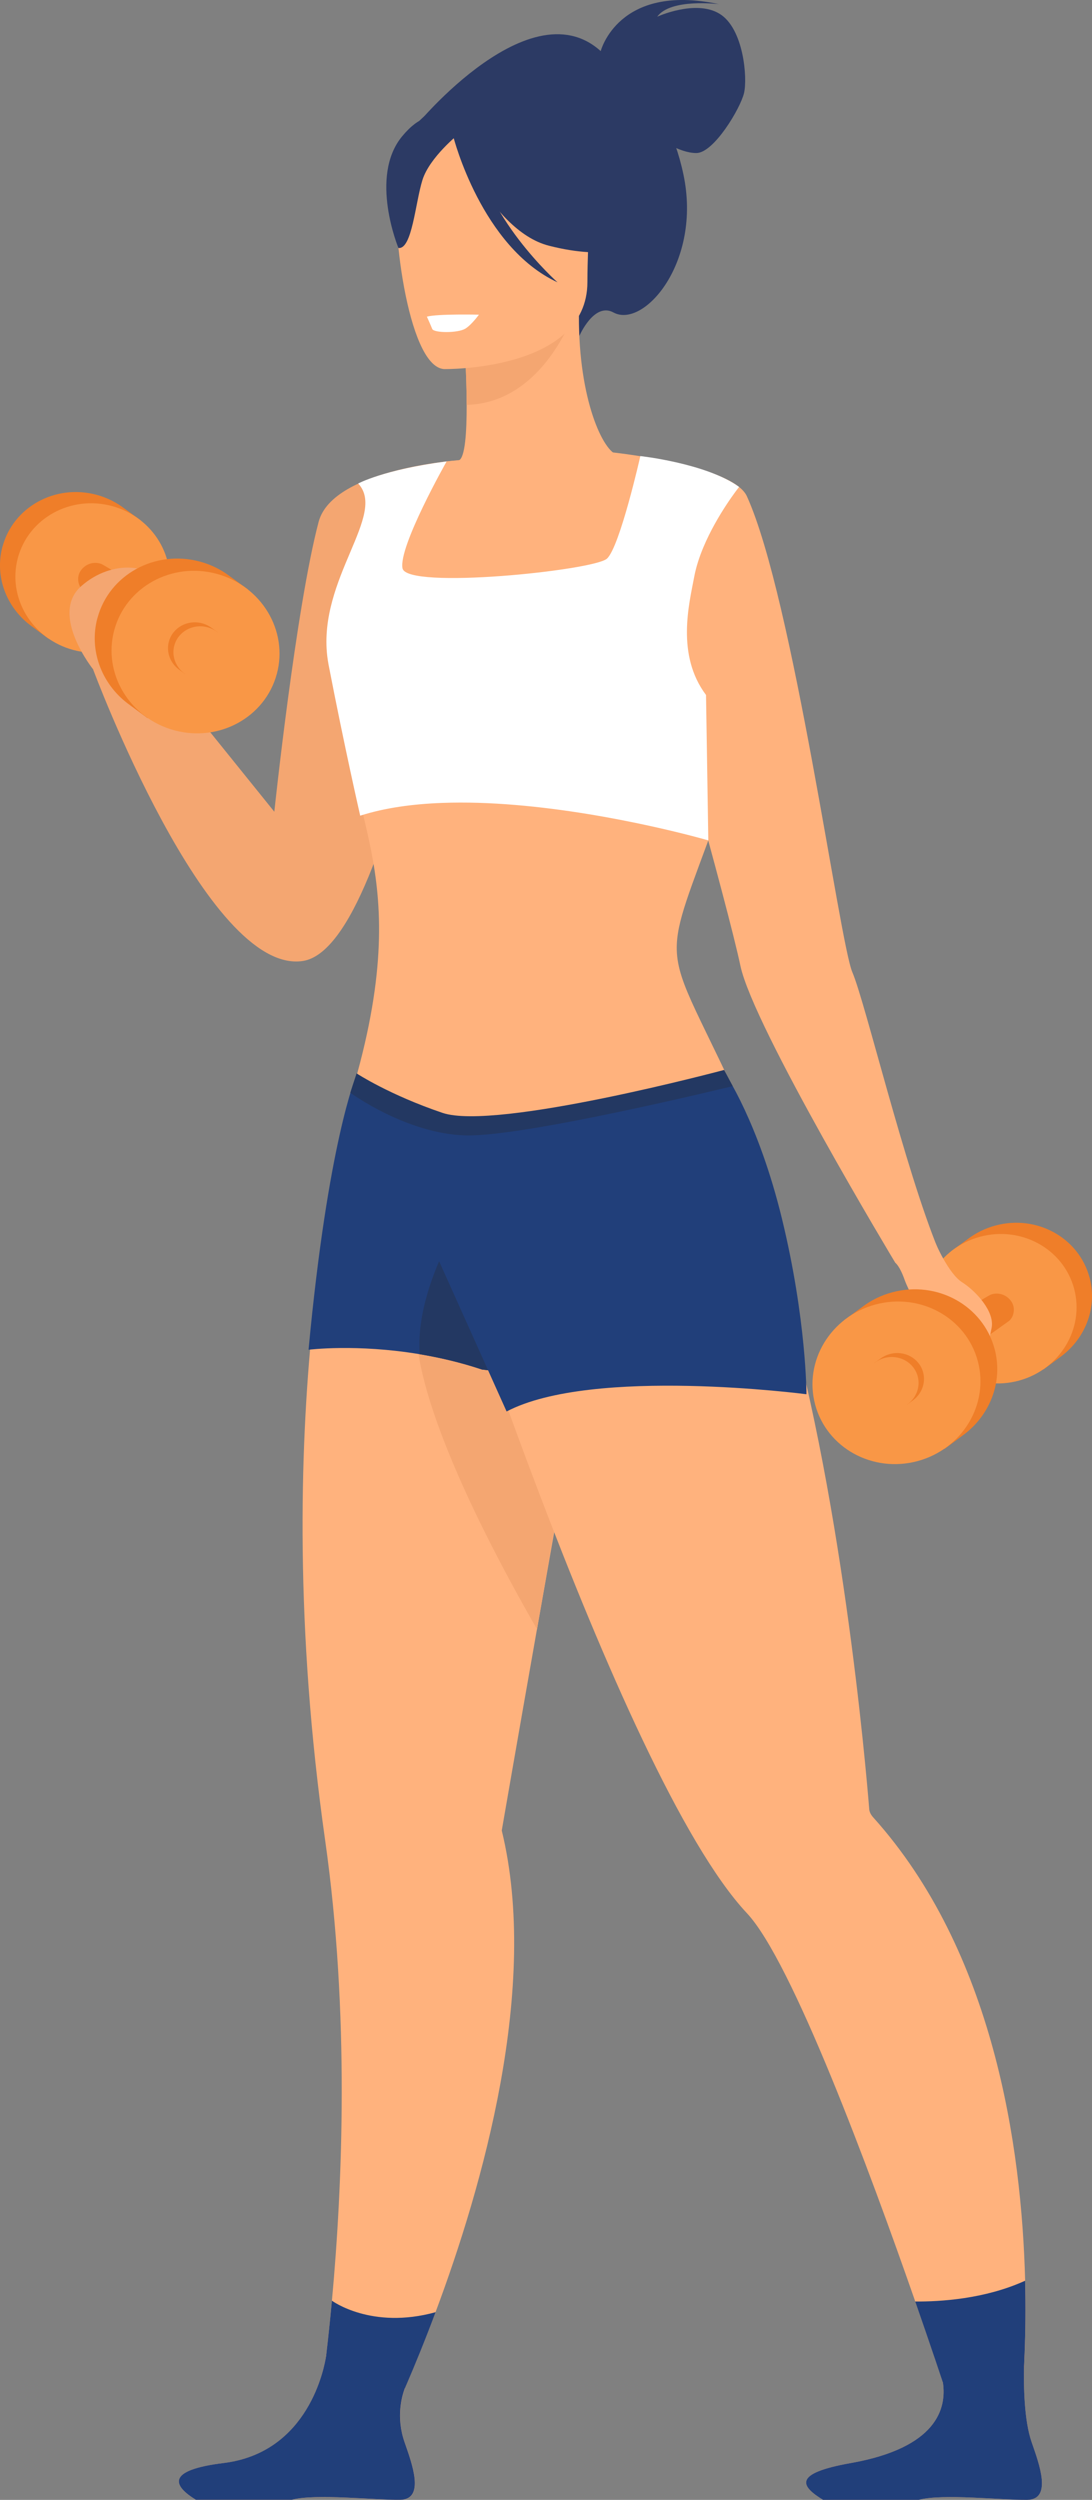 <?xml version="1.0" encoding="UTF-8"?><svg id="_이어_2" xmlns="http://www.w3.org/2000/svg" viewBox="0 0 281.36 643.72"><rect x="0" y="0" width="281.36" height="643.72" fill="#808080" stroke="none"/><g id="_依x5F_1"><g><path d="M119.8,118.36s-34.01,1.99-37.71,16.04c-5.9,22.41-11.41,74.62-11.41,74.62l-34.32-42.55-12.35,5.95s29.28,78.7,53.99,75.04c24.71-3.66,41.79-129.09,41.79-129.09Z" fill="#f4a671"/><path d="M154.74,13.27s4.44-17.74,30.5-12.2c0,0-12.48-1.57-15.9,3.23,0,0,9.89-4.53,16.08-.74,6.19,3.79,7.21,16.54,6.28,20.42-.92,3.88-7.76,15.43-12.29,15.43s-9.89-3.97-9.89-3.97l-14.79-22.18Z" fill="#2c3a64"/><path d="M107.88,31.57s32.99-39.65,50.46-14.28c0,0,13.03,5.41,17.74,27.59,4.81,22.63-10.24,39.83-18.02,35.58-4.99-2.73-8.77,6.01-8.77,6.01L107.88,31.57Z" fill="#2c3a64"/><path d="M118.25,118.54c-.13,.06,12.13,6.42,21.35,3.9,8.67-2.36,19.66-5.27,19.54-5.3-3.67-.73-10.06-14.11-9.98-35.8l-1.66,.33-27.91,5.53s.64,8.78,.65,17.06c.02,6.95-.4,13.54-1.99,14.28Z" fill="#ffb27d"/><path d="M119.59,87.2s.64,8.78,.65,17.06c15.62-.44,23.88-14.69,27.26-22.59l-27.91,5.53Z" fill="#f4a671"/><path d="M150.38,78.64s8.19-12.93,10.15-23.99c1.4-7.9-2.62-37.16-32.03-32.95,0,0-8.54,.84-16.57,6.26-6.39,4.31-15.6,13.62-5.3,39.16l2.68,8.63,41.07,2.89Z" fill="#2c3a64"/><path d="M114.37,95.04s36.95,.61,36.98-22.41c.03-23.02,4.81-38.44-18.78-39.81-23.59-1.36-28.19,7.42-30.06,15.1-1.88,7.68,2.25,46.37,11.87,47.12Z" fill="#ffb27d"/><path d="M115.74,32.26s10.12,27.01,25.65,31c15.53,3.99,22.26-.17,22.26-.17,0,0-11.91-9.46-14.38-25.98,0,0-25.9-17.71-33.53-4.85Z" fill="#2c3a64"/><path d="M118.25,34.45s-7.56,6.03-9.4,11.89c-1.84,5.86-2.67,17.93-6.19,17.52,0,0-7.62-18.36,.94-28.74,9.08-11.01,14.64-.67,14.64-.67Z" fill="#2c3a64"/><path d="M89.7,284.39c18.79-60.07-1.8-73.13,.16-103.19,1.96-30.06,25.23-62.38,25.23-62.38,0,0,28.19-2.85,42.98-1.85,13.15,.89,35.68,41.82,30.07,79.61-.69,4.69-1.82,9.32-3.45,13.83-6.93,19.13-10.49,26.93-10.32,34.16,.22,9.14,6.42,17.36,19.38,46.42,7.16,16.06-123.22,54.75-104.04-6.6Z" fill="#ffb27d"/><path d="M138.35,419.53c-5.23,29.62-9.07,51.83-9.07,51.83,9.79,40.15-4.93,91.65-17.07,124.05-2.77,7.4-5.41,13.81-7.59,18.86,0,0,0,.01-.02,.04,0,0-.02,.02-.02,.05-.02,.04-.03,.08-.05,.13h0c-.05,.15-.12,.3-.18,.44,0,.02,0,.03-.02,.05-3.19,7.34-5.32,11.61-5.32,11.61l-17.89,.8s1.37-7.7,2.9-20.68c0-.05,.02-.09,.02-.13,.49-4.19,1-8.93,1.48-14.13,2.72-29.47,4.61-73.89-1.75-118.62-15.53-109.24,4.99-182.44,4.99-182.44l65.7,21.2,3.06,.98c-5.85,30.95-13.35,73.05-19.16,105.98Z" fill="#ffb27d"/><path d="M157.16,116.42s31.58,3.23,35.28,11.37c11.93,26.25,23.84,114.79,27.17,122.55,3.33,7.76,13.49,50.46,22.18,71.53l-11.09,3.33s-36.6-60.72-39.93-76.52c-3.33-15.8-21.57-80.08-21.57-80.08l-12.05-52.18Z" fill="#ffb27d"/><path d="M182.07,188.97l.43,27.43s-24.08-7-49.8-9.13c-6.27-.52-12.63-.75-18.77-.52-7.6,.28-14.84,1.27-21.12,3.29,0,0-4.07-17.75-8.14-38.82-.14-.76-.26-1.51-.35-2.26-2.35-20.05,15.46-36.43,7.97-44.45,0,0,6.52-3.57,22.79-5.7,0,0-12.48,22-11.37,27.54,1.11,5.54,49.35,.55,52.68-2.5,3.33-3.05,8.6-26.41,8.6-26.41,0,0,17.08,1.87,25.44,7.95,0,0-5.64,7.05-9.19,15.51-1.04,2.48-1.9,5.09-2.38,7.66-1.29,6.9-4.71,20.06,3.05,30.4l.16,9.99Z" fill="#fff"/><path d="M150.86,348.48c-5.84,30.95-6.7,38.11-12.5,71.05-36.05-62.93-30.75-79.36-30.75-79.36l43.25,8.32Z" fill="#f4a671"/><path d="M264.01,605.96c-.04,1.16-.09,2.28-.14,3.36-.52,10.55-1.42,16.98-1.42,16.98l-17.25-5.99s-.81-2.49-2.24-6.78c-.58-1.75-1.27-3.79-2.05-6.1l-.02-.05c-1.41-4.18-3.13-9.19-5.07-14.75-11.74-33.67-31.73-87.57-43.37-99.98-33.29-35.47-82.29-190.16-82.29-190.16l66.21-21.48c9.82,9.51,17.8,27.33,24.22,48.3,16.22,52.92,22.52,125.96,23.37,136.53v.03c.06,.81,.5,1.52,1.05,2.13,30.98,34.47,38.24,84.69,39.12,119.27,.17,6.93,.09,13.25-.12,18.67Z" fill="#ffb27d"/><path d="M135.67,354.06l-11.5-1.41c-5.56-1.85-10.99-3.1-16.03-3.94-16.28-2.72-28.64-1.15-28.64-1.15,4.99-53.37,12.22-70.4,12.22-70.4l24.01,42.03,19.93,34.87Z" fill="#213f7a"/><path d="M135.67,354.06l-11.5-1.41c-5.56-1.85-10.99-3.1-16.03-3.94-.73-10.25,3.4-21.23,7.6-29.52l19.93,34.87Z" fill="#233862"/><path d="M91.73,277.16s15.87,11.99,31.95,10.88c16.08-1.11,63.03-11.83,63.03-11.83,0,0,8.7,12.63,14.79,37.71,6.29,25.88,6.29,45.1,6.29,45.1,0,0-55.08-7.21-77.26,4.44l-38.79-86.3Z" fill="#213f7a"/><path d="M116.85,35.36s7.21,28.28,26.8,37.34c0,0-19.59-17.38-21.26-36.04-1.66-18.67-5.54-1.29-5.54-1.29Z" fill="#2c3a64"/><path d="M280.72,328.94c-2.75-10.24-13.59-16.22-24.23-13.37-2.72,.73-5.16,1.97-7.25,3.58l-4.19,3.04,.51,.65c-3.5,4.58-4.94,10.56-3.36,16.43,2.75,10.24,13.59,16.22,24.23,13.37,.67-.18,1.32-.39,1.95-.63l.49,.62,4.75-3.52h0c6.11-4.68,9.16-12.53,7.11-20.18Z" fill="#ef7e29"/><path d="M238.23,342.16c-2.75-10.24,3.65-20.85,14.29-23.7,10.64-2.85,21.48,3.13,24.23,13.37,2.75,10.24-3.65,20.85-14.29,23.7-10.64,2.85-21.48-3.13-24.23-13.37Z" fill="#f99746"/><path d="M261.2,336.83c-.2-2.29-2.98-4.55-5.97-3.44-1.21,.45-33.27,20.51-33.27,20.51l6.86,8.49,31.11-22.21s1.47-1.03,1.27-3.35Z" fill="#ef7e29"/><path d="M.64,140.78c2.75-10.24,13.59-16.22,24.23-13.37,2.72,.73,5.16,1.97,7.25,3.58l4.19,3.04-.51,.65c3.5,4.58,4.94,10.56,3.36,16.43-2.75,10.24-13.59,16.22-24.23,13.37-.67-.18-1.32-.39-1.95-.63l-.49,.62-4.75-3.52h0c-6.11-4.68-9.16-12.53-7.11-20.18Z" fill="#ef7e29"/><path d="M43.12,154c2.75-10.24-3.65-20.85-14.29-23.7-10.64-2.85-21.48,3.13-24.23,13.37s3.65,20.85,14.29,23.7c10.64,2.85,21.48-3.13,24.23-13.37Z" fill="#f99746"/><path d="M20.16,148.67c.2-2.29,2.98-4.55,5.97-3.44,1.21,.45,33.27,20.51,33.27,20.51l-6.86,8.49-31.11-22.21s-1.47-1.03-1.27-3.35Z" fill="#ef7e29"/><path d="M24.09,172.48s-11.44-14.18-3.2-21.51c8.24-7.32,18.91-5.19,19.22-.91s-3.66,16.47-3.66,16.47l-12.35,5.95Z" fill="#f4a671"/><path d="M241.01,320.02s3.37,7.95,6.89,10.17c3.51,2.22,8.5,7.58,7.58,11.83-.92,4.25-1.85,10.91-6.29,10.91s-14.79-19.59-16.08-23.29c-1.29-3.7-2.4-4.44-2.4-4.44l10.3-5.18Z" fill="#ffb27d"/><path d="M256.25,347.31c-2.99-11.14-14.79-17.65-26.36-14.54-2.96,.79-5.62,2.14-7.88,3.89l-4.56,3.31,.56,.71c-3.81,4.98-5.37,11.49-3.66,17.87,2.99,11.14,14.79,17.65,26.36,14.55,.72-.19,1.43-.42,2.12-.68l.53,.68,5.17-3.83h0c6.64-5.09,9.96-13.63,7.73-21.95Z" fill="#ef7e29"/><path d="M210.03,361.69c-2.99-11.14,3.97-22.68,15.54-25.78,11.57-3.1,23.37,3.41,26.36,14.55,2.99,11.14-3.97,22.68-15.54,25.78-11.57,3.1-23.37-3.41-26.36-14.54Z" fill="#f99746"/><path d="M237.85,353.38c-.97-3.62-4.8-5.73-8.56-4.72-.96,.26-1.82,.7-2.56,1.26l-1.48,1.07,.18,.23c-1.24,1.62-1.74,3.73-1.19,5.8,.97,3.62,4.8,5.73,8.56,4.72,.24-.06,.46-.14,.69-.22l.17,.22,1.68-1.24h0c2.16-1.65,3.23-4.43,2.51-7.13Z" fill="#ef7e29"/><path d="M222.84,358.05c-.97-3.62,1.29-7.36,5.05-8.37,3.76-1.01,7.59,1.11,8.56,4.72,.97,3.62-1.29,7.36-5.05,8.37-3.76,1.01-7.59-1.11-8.56-4.72Z" fill="#f99746"/><path d="M25.11,159.15c2.99-11.14,14.79-17.65,26.36-14.55,2.96,.79,5.62,2.14,7.88,3.89l4.56,3.31-.56,.71c3.81,4.98,5.37,11.49,3.66,17.87-2.99,11.14-14.79,17.65-26.36,14.54-.73-.19-1.43-.42-2.12-.68l-.53,.68-5.17-3.83h0c-6.64-5.09-9.96-13.63-7.73-21.95Z" fill="#ef7e29"/><path d="M71.33,173.53c2.99-11.14-3.97-22.68-15.54-25.78-11.57-3.1-23.37,3.41-26.36,14.54-2.99,11.14,3.97,22.68,15.54,25.78,11.57,3.1,23.37-3.41,26.36-14.55Z" fill="#f99746"/><g><path d="M43.51,165.22c.97-3.62,4.8-5.73,8.56-4.72,.96,.26,1.82,.7,2.56,1.26l1.48,1.07-.18,.23c1.24,1.62,1.74,3.73,1.19,5.8-.97,3.62-4.8,5.73-8.56,4.72-.24-.06-.46-.14-.69-.22l-.17,.22-1.68-1.24h0c-2.16-1.65-3.23-4.43-2.51-7.13Z" fill="#ef7e29"/><path d="M58.52,169.89c.97-3.62-1.29-7.36-5.05-8.37-3.76-1.01-7.59,1.11-8.56,4.72-.97,3.62,1.29,7.36,5.05,8.37,3.76,1.01,7.59-1.11,8.56-4.72Z" fill="#f99746"/></g><path d="M90.27,281.39s14.4,10.55,29.66,10.98c15.26,.43,68.86-12.69,68.86-12.69l-2.21-4.17s-58.76,15.72-72.55,11.06c-13.78-4.66-22.15-10.17-22.15-10.17l-1.62,4.99Z" fill="#233862"/><path d="M103.09,643.72c-6.51,.09-21.83-1.66-27.96,0h-24.65c-5.75-3.52-8.06-7.61,7.16-9.48,21.97-2.72,25.96-24.77,26.38-27.54,0-.05,.02-.09,.02-.13,.02-.11,.02-.16,.02-.16l20.57,7.86s0,.01-.02,.04c0,0-.02,.02-.02,.05-.02,.03-.04,.08-.05,.13h0c-.05,.12-.11,.26-.18,.44,0,.02,0,.03-.02,.05-.72,1.9-2.35,7.39-.08,13.9,1.95,5.6,5.36,14.76-1.15,14.85Z" fill="#ffb27d"/><path d="M264.67,643.72c-6.51,.09-21.83-1.66-27.96,0h-24.65c-5.75-3.52-7.94-6.81,7.15-9.48,22.21-3.94,24.72-14.07,23.74-20.7-.48-3.32-1.84-5.75-2.05-6.1l-.02-.05,23.12-1.43s-.09,1.31-.14,3.36c-.12,4.85-.03,13.86,1.95,19.55,1.95,5.6,5.36,14.76-1.15,14.85Z" fill="#ffb27d"/><path d="M104.32,614.96c-.72,1.9-2.35,7.39-.08,13.9,1.95,5.6,5.36,14.76-1.15,14.85s-21.83-1.66-27.96,0h-24.65c-5.75-3.52-8.06-7.61,7.16-9.48,21.97-2.72,25.96-24.77,26.38-27.54,0-.05,.02-.09,.02-.13,.49-4.19,1-8.93,1.48-14.13,0,0,10.17,7.53,26.71,2.96h0c-2.77,7.41-5.41,13.82-7.59,18.87,0,0,0,.01-.02,.04,0,0-.02,.02-.02,.05-.02,.04-.03,.08-.05,.13h0c-.05,.15-.12,.3-.18,.44,0,.02,0,.03-.02,.05Z" fill="#213f7a"/><path d="M264.67,643.72c-6.51,.09-21.83-1.66-27.96,0h-24.65c-5.75-3.52-7.94-6.81,7.15-9.48,22.21-3.94,24.72-14.07,23.74-20.7-.58-1.75-1.27-3.79-2.05-6.1l-.02-.05c-1.41-4.18-3.13-9.19-5.07-14.75,6.34,.05,17.92-.61,28.31-5.35,.17,6.93,.09,13.25-.12,18.67-.04,1.16-.09,2.28-.14,3.36-.12,4.85-.03,13.86,1.95,19.55,1.95,5.6,5.36,14.76-1.15,14.85Z" fill="#213f7a"/><path d="M109.99,81.54s.96,2.12,1.38,3.17c.42,1.05,6.58,1.1,8.52-.08,1.62-.98,3.6-3.71,3.5-3.6,0,0-10.63-.25-13.4,.51Z" fill="#fff"/></g></g></svg>